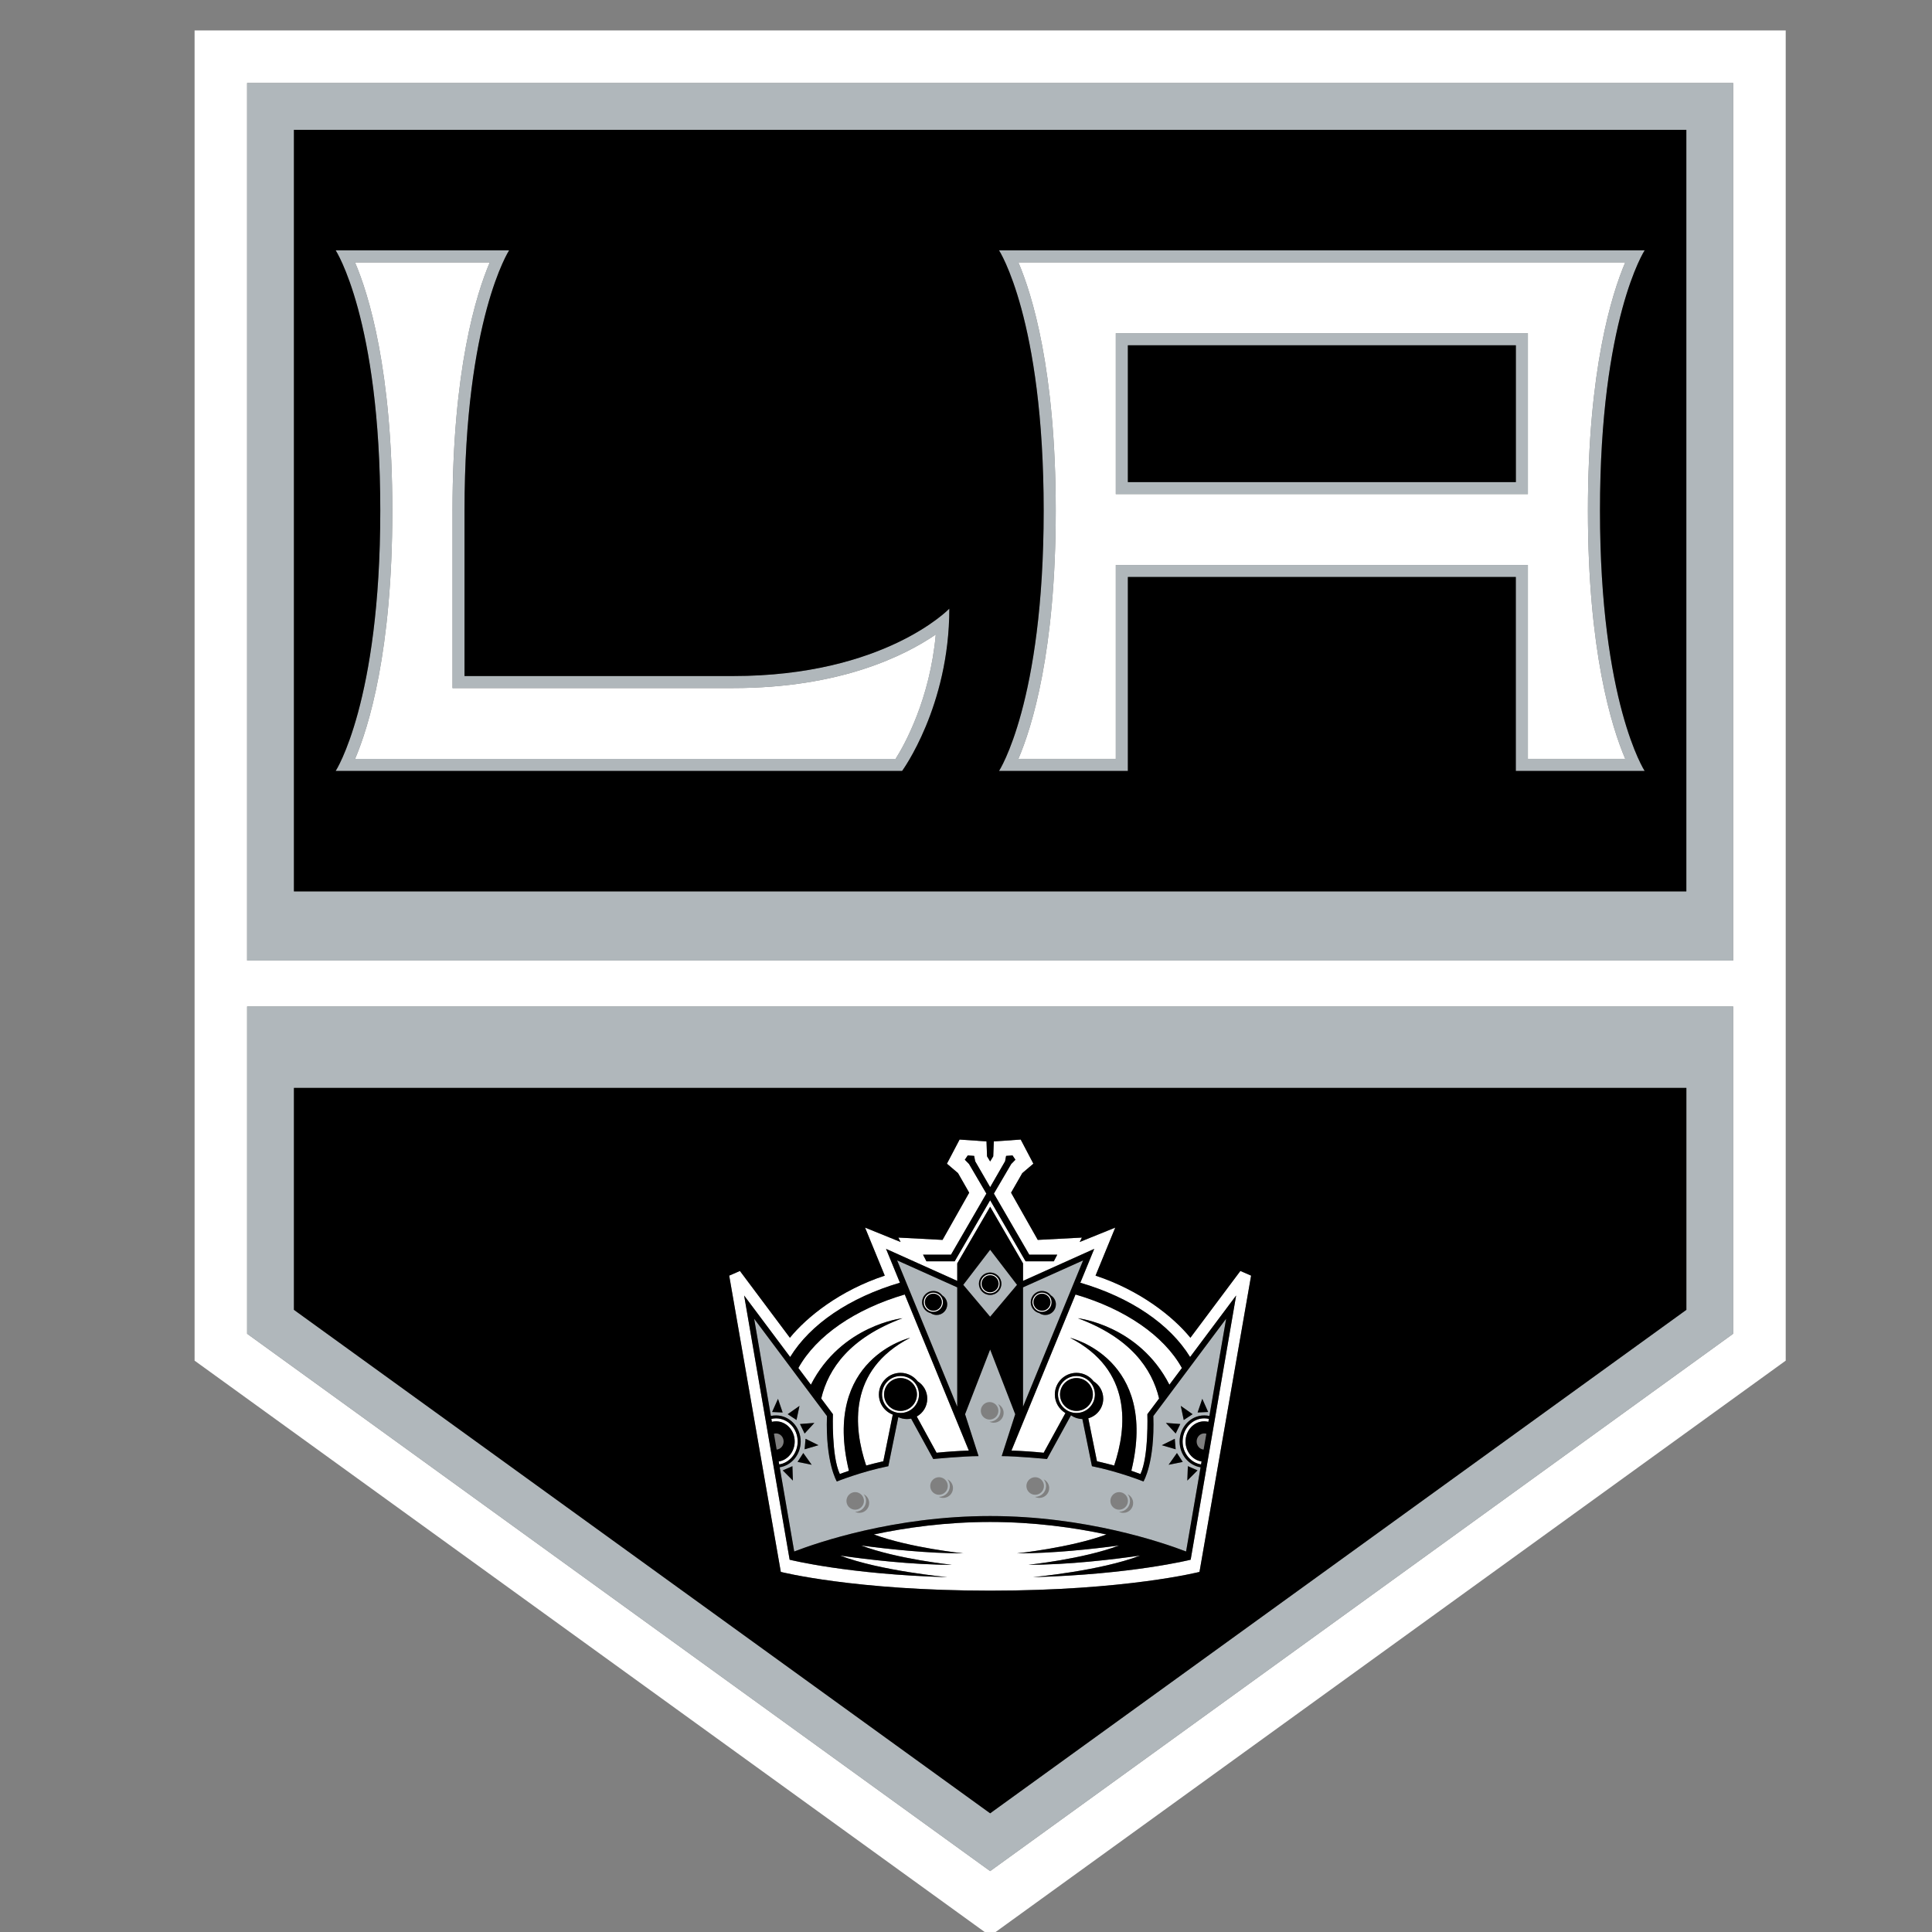 <?xml version="1.0" encoding="UTF-8" standalone="no"?>
<svg width="60px" height="60px" viewBox="0 0 60 60" version="1.1" xmlns="http://www.w3.org/2000/svg" xmlns:xlink="http://www.w3.org/1999/xlink">
    <rect x="0" y="0" width="60" height="60" fill="#808080" stroke="none"/>
    <!-- Generator: Sketch 40.3 (33839) - http://www.bohemiancoding.com/sketch -->
    <title>Artboard</title>
    <desc>Created with Sketch.</desc>
    <defs>
        <rect id="path-1" x="0.095" y="0.009" width="796.742" height="1031.774"></rect>
        <rect id="path-3" x="0.095" y="0.009" width="796.742" height="1031.774"></rect>
        <rect id="path-5" x="0.095" y="0.009" width="796.742" height="1031.774"></rect>
        <rect id="path-7" x="0.095" y="0.009" width="796.742" height="1031.774"></rect>
        <rect id="path-9" x="0.095" y="0.009" width="796.742" height="1031.774"></rect>
        <rect id="path-11" x="0.095" y="0.009" width="796.742" height="1031.774"></rect>
        <rect id="path-13" x="0.095" y="0.009" width="796.742" height="1031.774"></rect>
        <rect id="path-15" x="0.095" y="0.009" width="796.742" height="1031.774"></rect>
        <rect id="path-17" x="0.095" y="0.009" width="796.742" height="1031.774"></rect>
        <rect id="path-19" x="0.095" y="0.009" width="796.742" height="1031.774"></rect>
        <rect id="path-21" x="0.095" y="0.009" width="796.742" height="1031.774"></rect>
        <rect id="path-23" x="0.095" y="0.009" width="796.742" height="1031.774"></rect>
        <rect id="path-25" x="0.095" y="0.009" width="796.742" height="1031.774"></rect>
        <rect id="path-27" x="0.095" y="0.009" width="796.742" height="1031.774"></rect>
        <rect id="path-29" x="0.095" y="0.009" width="796.742" height="1031.774"></rect>
        <rect id="path-31" x="0.095" y="0.009" width="796.742" height="1031.774"></rect>
        <rect id="path-33" x="0.095" y="0.009" width="796.742" height="1031.774"></rect>
        <rect id="path-35" x="0.095" y="0.009" width="796.742" height="1031.774"></rect>
        <rect id="path-37" x="0.006" y="0.001" width="49.39" height="102.982"></rect>
        <rect id="path-39" x="0.006" y="0.001" width="49.39" height="102.982"></rect>
        <rect id="path-41" x="0.006" y="0.001" width="49.39" height="102.982"></rect>
        <rect id="path-43" x="0.006" y="0.001" width="49.39" height="102.982"></rect>
        <rect id="path-45" x="0.006" y="0.001" width="49.39" height="102.982"></rect>
        <rect id="path-47" x="0.006" y="0.001" width="49.39" height="102.982"></rect>
        <rect id="path-49" x="0.006" y="0.001" width="49.39" height="102.982"></rect>
        <rect id="path-51" x="0.006" y="0.001" width="49.39" height="102.982"></rect>
        <rect id="path-53" x="0.006" y="0.001" width="49.39" height="102.982"></rect>
        <rect id="path-55" x="0.006" y="0.001" width="49.39" height="102.982"></rect>
    </defs>
    <g id="Page-1" stroke="none" stroke-width="1" fill="none" fill-rule="evenodd">
        <g id="kings" transform="translate(-41, -46)">
            <path d="M48.674,77.257 L94.825,77.257 L94.825,87.421 L71.75,104.109 L48.674,87.421 L48.674,77.257 L48.674,77.257 Z M48.674,48.577 L94.825,48.577 L94.825,75.83 L48.674,75.83 L48.674,48.577 L48.674,48.577 Z M47.043,88.256 L71.75,106.123 L96.457,88.256 L96.457,46.945 L47.043,46.945 L47.043,88.256 L47.043,88.256 Z" id="path236" fill="#FFFFFF"></path>
            <g id="g238" transform="translate(0.081, 0.037)">
                <g id="path246-Clipped">
                    <mask id="mask-2" fill="white">
                        <use xlink:href="#path-1"></use>
                    </mask>
                    <g id="SVGID_1_"></g>
                    <path d="M88.369,61.307 L75.571,61.307 L75.571,56.31 L88.369,56.31 L88.369,61.307 L88.369,61.307 Z M72.546,54.112 C72.97,55.102 73.706,57.45 73.706,61.822 C73.706,66.194 72.97,68.542 72.546,69.53 L75.571,69.53 L75.571,63.508 L88.369,63.508 L88.369,69.53 L91.392,69.53 C90.97,68.542 90.233,66.194 90.233,61.822 C90.233,57.45 90.97,55.102 91.392,54.112 L72.546,54.112 L72.546,54.112 Z" id="path246" fill="#FFFFFF" mask="url(#mask-2)"></path>
                </g>
                <g id="path248-Clipped">
                    <mask id="mask-4" fill="white">
                        <use xlink:href="#path-3"></use>
                    </mask>
                    <g id="SVGID_1_"></g>
                    <path d="M54.972,67.332 L54.972,61.821 C54.972,57.449 55.707,55.101 56.129,54.113 L51.945,54.113 C52.368,55.102 53.103,57.449 53.103,61.821 C53.103,66.195 52.368,68.54 51.947,69.531 L68.732,69.531 C69.009,69.096 69.799,67.677 69.981,65.668 C69.023,66.322 67.023,67.332 63.685,67.332 L54.972,67.332 L54.972,67.332 Z" id="path248" fill="#FFFFFF" mask="url(#mask-4)"></path>
                </g>
                <g id="path250-Clipped">
                    <mask id="mask-6" fill="white">
                        <use xlink:href="#path-5"></use>
                    </mask>
                    <g id="SVGID_1_"></g>
                    <path d="M70.834,94.204 C69.721,94.204 68.511,94.072 67.662,93.958 C68.787,94.384 70.483,94.56 70.483,94.56 C69.23,94.56 67.854,94.394 67.008,94.272 C68.248,94.749 70.34,94.943 70.34,94.943 C67.263,94.859 65.442,94.402 65.442,94.402 L64.03,86.196 L65.459,88.107 C66.087,87.083 67.305,86.258 68.867,85.8 L68.436,84.748 L70.647,85.743 L70.647,85.199 L71.669,83.439 L72.691,85.199 L72.691,85.743 L74.902,84.748 L74.471,85.8 C76.033,86.258 77.251,87.083 77.879,88.107 L79.308,86.196 L77.896,94.402 C77.896,94.402 76.075,94.859 72.998,94.943 C72.998,94.943 75.089,94.749 76.329,94.272 C75.483,94.394 74.107,94.56 72.855,94.56 C72.855,94.56 74.55,94.384 75.676,93.958 C74.827,94.072 73.616,94.204 72.503,94.204 C72.503,94.204 74.157,94.032 75.282,93.618 C74.277,93.404 73.039,93.23 71.669,93.23 C70.299,93.23 69.061,93.404 68.056,93.618 C69.181,94.032 70.834,94.204 70.834,94.204 L70.834,94.204 Z M70.453,84.929 L71.551,83.032 L71.012,82.112 L70.884,81.979 L70.974,81.846 L71.173,81.861 L71.204,82.027 L71.669,82.833 L72.134,82.027 L72.165,81.861 L72.364,81.846 L72.453,81.979 L72.325,82.112 L71.786,83.032 L72.884,84.929 L73.753,84.929 L73.646,85.134 L72.77,85.134 L71.669,83.238 L70.567,85.134 L69.691,85.134 L69.585,84.929 L70.453,84.929 L70.453,84.929 Z M78.17,94.78 L79.773,85.579 L79.439,85.434 C79.439,85.434 78.133,87.182 77.888,87.508 C77.351,86.851 76.328,86.036 74.942,85.579 C75.052,85.311 75.555,84.088 75.555,84.088 C75.555,84.088 74.783,84.399 74.449,84.535 C74.484,84.466 74.52,84.398 74.52,84.398 C74.52,84.398 73.335,84.46 73.148,84.47 C73.053,84.303 72.407,83.158 72.32,83.004 C72.396,82.869 72.642,82.44 72.668,82.395 C72.709,82.359 73.012,82.103 73.012,82.103 L72.618,81.353 L71.783,81.411 C71.783,81.411 71.769,81.803 71.765,81.874 L71.669,82.033 L71.572,81.874 C71.57,81.803 71.555,81.411 71.555,81.411 L70.72,81.353 L70.326,82.103 C70.326,82.103 70.63,82.359 70.67,82.395 C70.696,82.44 70.942,82.869 71.019,83.004 C70.932,83.158 70.286,84.303 70.191,84.47 C70.004,84.46 68.819,84.398 68.819,84.398 C68.819,84.398 68.854,84.466 68.888,84.535 C68.556,84.399 67.784,84.088 67.784,84.088 C67.784,84.088 68.286,85.311 68.396,85.579 C67.011,86.036 65.987,86.851 65.449,87.508 C65.206,87.182 63.899,85.434 63.899,85.434 L63.565,85.579 L65.168,94.78 C65.168,94.78 67.451,95.363 71.669,95.363 C75.888,95.363 78.17,94.78 78.17,94.78 L78.17,94.78 Z" id="path250" fill="#FFFFFF" mask="url(#mask-6)"></path>
                </g>
                <g id="path252-Clipped">
                    <mask id="mask-8" fill="white">
                        <use xlink:href="#path-7"></use>
                    </mask>
                    <g id="SVGID_1_"></g>
                    <path d="M65.713,88.447 L66.101,88.967 C67.049,87.112 68.944,86.902 68.944,86.902 C67.318,87.506 66.643,88.461 66.423,89.395 L66.786,89.882 C66.786,89.882 66.739,91.191 67,91.74 C67.082,91.709 67.177,91.676 67.284,91.639 C66.437,88.152 69.183,87.509 69.183,87.509 C67.243,88.512 67.424,90.298 67.819,91.477 C67.98,91.432 68.157,91.387 68.351,91.344 L68.644,89.896 C68.393,89.799 68.214,89.555 68.214,89.269 C68.214,88.9 68.515,88.597 68.885,88.597 C69.102,88.597 69.295,88.701 69.419,88.862 C69.597,88.973 69.717,89.173 69.717,89.4 C69.717,89.638 69.584,89.846 69.389,89.954 L70.004,91.079 C70.33,91.047 70.666,91.023 71.007,91.012 L69.018,86.165 C67.475,86.615 66.266,87.448 65.713,88.447" id="path252" fill="#FFFFFF" mask="url(#mask-8)"></path>
                </g>
                <g id="path254-Clipped">
                    <mask id="mask-10" fill="white">
                        <use xlink:href="#path-9"></use>
                    </mask>
                    <g id="SVGID_1_"></g>
                    <path d="M74.008,89.846 C73.81,89.729 73.678,89.515 73.678,89.269 C73.678,88.899 73.979,88.598 74.35,88.598 C74.566,88.598 74.76,88.701 74.882,88.861 C75.06,88.973 75.181,89.173 75.181,89.4 C75.181,89.691 74.984,89.937 74.716,90.009 L74.987,91.343 C75.181,91.388 75.357,91.432 75.519,91.477 C75.915,90.3 76.095,88.512 74.153,87.509 C74.153,87.509 76.899,88.152 76.054,91.639 C76.161,91.676 76.255,91.709 76.337,91.74 C76.598,91.191 76.551,89.882 76.551,89.882 L76.916,89.396 C76.695,88.46 76.019,87.507 74.393,86.902 C74.393,86.902 76.289,87.113 77.236,88.967 L77.624,88.447 C77.072,87.448 75.864,86.614 74.32,86.165 L72.331,91.011 C72.67,91.023 73.007,91.046 73.332,91.079 L74.008,89.846 L74.008,89.846 Z" id="path254" fill="#FFFFFF" mask="url(#mask-10)"></path>
                </g>
                <g id="path256-Clipped">
                    <mask id="mask-12" fill="white">
                        <use xlink:href="#path-11"></use>
                    </mask>
                    <g id="SVGID_1_"></g>
                    <path d="M68.885,89.78 C68.604,89.78 68.375,89.551 68.375,89.27 C68.375,88.988 68.604,88.76 68.885,88.76 C69.166,88.76 69.396,88.988 69.396,89.27 C69.396,89.551 69.166,89.78 68.885,89.78 M68.885,88.696 C68.569,88.696 68.313,88.954 68.313,89.27 C68.313,89.586 68.569,89.844 68.885,89.844 C69.201,89.844 69.458,89.586 69.458,89.27 C69.458,88.954 69.201,88.696 68.885,88.696" id="path256" fill="#FFFFFF" mask="url(#mask-12)"></path>
                </g>
                <g id="path258-Clipped">
                    <mask id="mask-14" fill="white">
                        <use xlink:href="#path-13"></use>
                    </mask>
                    <g id="SVGID_1_"></g>
                    <path d="M74.35,89.78 C74.069,89.78 73.84,89.551 73.84,89.27 C73.84,88.988 74.069,88.76 74.35,88.76 C74.631,88.76 74.859,88.988 74.859,89.27 C74.859,89.551 74.631,89.78 74.35,89.78 M74.923,89.27 C74.923,88.954 74.666,88.696 74.35,88.696 C74.034,88.696 73.776,88.954 73.776,89.27 C73.776,89.586 74.034,89.844 74.35,89.844 C74.666,89.844 74.923,89.586 74.923,89.27" id="path258" fill="#FFFFFF" mask="url(#mask-14)"></path>
                </g>
                <g id="path260-Clipped">
                    <mask id="mask-16" fill="white">
                        <use xlink:href="#path-15"></use>
                    </mask>
                    <g id="SVGID_1_"></g>
                    <path id="path260" fill="#FFFFFF" mask="url(#mask-16)"></path>
                </g>
                <g id="path262-Clipped">
                    <mask id="mask-18" fill="white">
                        <use xlink:href="#path-17"></use>
                    </mask>
                    <g id="SVGID_1_"></g>
                    <path d="M65.02,90.011 C64.97,90.011 64.921,90.017 64.875,90.028 L64.891,90.12 C64.932,90.11 64.975,90.103 65.02,90.103 C65.339,90.103 65.599,90.384 65.599,90.73 C65.599,91.045 65.383,91.307 65.102,91.35 L65.118,91.442 C65.442,91.391 65.691,91.091 65.691,90.73 C65.691,90.333 65.39,90.011 65.02,90.011" id="path262" fill="#FFFFFF" mask="url(#mask-18)"></path>
                </g>
                <g id="path264-Clipped">
                    <mask id="mask-20" fill="white">
                        <use xlink:href="#path-19"></use>
                    </mask>
                    <g id="SVGID_1_"></g>
                    <path id="path264" fill="#FFFFFF" mask="url(#mask-20)"></path>
                </g>
                <g id="path266-Clipped">
                    <mask id="mask-22" fill="white">
                        <use xlink:href="#path-21"></use>
                    </mask>
                    <g id="SVGID_1_"></g>
                    <path d="M78.219,91.442 L78.234,91.35 C77.954,91.307 77.737,91.045 77.737,90.73 C77.737,90.384 77.998,90.104 78.317,90.104 C78.362,90.104 78.405,90.109 78.446,90.12 L78.462,90.028 C78.415,90.017 78.367,90.011 78.317,90.011 C77.947,90.011 77.646,90.333 77.646,90.73 C77.646,91.091 77.895,91.391 78.219,91.442" id="path266" fill="#FFFFFF" mask="url(#mask-22)"></path>
                </g>
                <g id="path268-Clipped">
                    <mask id="mask-24" fill="white">
                        <use xlink:href="#path-23"></use>
                    </mask>
                    <g id="SVGID_1_"></g>
                    <path d="M71.404,85.831 C71.404,85.685 71.522,85.567 71.669,85.567 C71.814,85.567 71.933,85.685 71.933,85.831 C71.933,85.977 71.814,86.095 71.669,86.095 C71.522,86.095 71.404,85.977 71.404,85.831 M71.967,85.831 C71.967,85.667 71.833,85.532 71.669,85.532 C71.504,85.532 71.37,85.667 71.37,85.831 C71.37,85.995 71.504,86.129 71.669,86.129 C71.833,86.129 71.967,85.995 71.967,85.831" id="path268" fill="#FFFFFF" mask="url(#mask-24)"></path>
                </g>
                <g id="path270-Clipped">
                    <mask id="mask-26" fill="white">
                        <use xlink:href="#path-25"></use>
                    </mask>
                    <g id="SVGID_1_"></g>
                    <path d="M73.28,86.14 C73.425,86.14 73.544,86.26 73.544,86.406 C73.544,86.551 73.425,86.67 73.28,86.67 C73.134,86.67 73.015,86.551 73.015,86.406 C73.015,86.26 73.134,86.14 73.28,86.14 M73.28,86.704 C73.444,86.704 73.578,86.57 73.578,86.406 C73.578,86.24 73.444,86.106 73.28,86.106 C73.116,86.106 72.982,86.24 72.982,86.406 C72.982,86.57 73.116,86.704 73.28,86.704" id="path270" fill="#FFFFFF" mask="url(#mask-26)"></path>
                </g>
                <g id="path272-Clipped">
                    <mask id="mask-28" fill="white">
                        <use xlink:href="#path-27"></use>
                    </mask>
                    <g id="SVGID_1_"></g>
                    <path d="M69.905,86.14 C70.051,86.14 70.169,86.26 70.169,86.406 C70.169,86.551 70.051,86.67 69.905,86.67 C69.759,86.67 69.641,86.551 69.641,86.406 C69.641,86.26 69.759,86.14 69.905,86.14 M69.905,86.704 C70.069,86.704 70.203,86.57 70.203,86.406 C70.203,86.24 70.069,86.106 69.905,86.106 C69.74,86.106 69.606,86.24 69.606,86.406 C69.606,86.57 69.74,86.704 69.905,86.704" id="path272" fill="#FFFFFF" mask="url(#mask-28)"></path>
                </g>
            </g>
            <path d="M50.128,79.786 L93.372,79.786 L93.372,86.678 L71.75,102.314 L50.128,86.678 L50.128,79.786 L50.128,79.786 Z M94.825,87.421 L94.825,77.256 L48.675,77.256 L48.675,87.421 L71.75,104.109 L94.825,87.421 L94.825,87.421 Z" id="path274" fill="#B0B7BB"></path>
            <path d="M93.371,73.684 L50.128,73.684 L50.128,50.034 L93.371,50.034 L93.371,73.684 L93.371,73.684 Z M94.825,48.577 L48.674,48.577 L48.674,75.83 L94.825,75.83 L94.825,48.577 L94.825,48.577 Z" id="path276" fill="#B0B7BB"></path>
            <g id="g278" transform="translate(0.081, 0.037)">
                <g id="path286-Clipped">
                    <mask id="mask-30" fill="white">
                        <use xlink:href="#path-29"></use>
                    </mask>
                    <g id="SVGID_3_"></g>
                    <path d="M72.546,54.112 L91.393,54.112 C90.97,55.102 90.234,57.449 90.234,61.822 C90.234,66.195 90.97,68.541 91.393,69.532 L88.369,69.532 L88.369,63.508 L75.571,63.508 L75.571,69.532 L72.545,69.532 C72.969,68.541 73.706,66.195 73.706,61.822 C73.706,57.449 72.969,55.102 72.546,54.112 L72.546,54.112 Z M75.945,69.905 L75.945,63.883 L87.995,63.883 L87.995,69.905 L91.995,69.905 C91.995,69.905 90.608,67.778 90.608,61.822 C90.608,55.868 91.995,53.738 91.995,53.738 L71.945,53.738 C71.945,53.738 73.332,55.868 73.332,61.822 C73.332,67.778 71.945,69.905 71.945,69.905 L75.945,69.905 L75.945,69.905 Z" id="path286" fill="#B0B7BB" mask="url(#mask-30)"></path>
                </g>
            </g>
            <path d="M88.075,60.971 L76.025,60.971 L76.025,56.723 L88.075,56.723 L88.075,60.971 L88.075,60.971 Z M88.45,56.347 L75.652,56.347 L75.652,61.345 L88.45,61.345 L88.45,56.347 L88.45,56.347 Z" id="path288" fill="#B0B7BB"></path>
            <path d="M52.026,54.149 L56.209,54.149 C55.787,55.139 55.053,57.486 55.053,61.859 L55.053,67.369 L63.765,67.369 C67.103,67.369 69.104,66.359 70.061,65.705 C69.88,67.714 69.088,69.133 68.814,69.568 L52.026,69.568 C52.449,68.578 53.184,66.232 53.184,61.859 C53.184,57.486 52.448,55.139 52.026,54.149 L52.026,54.149 Z M69.016,69.942 C69.016,69.942 70.482,67.945 70.482,64.902 C70.482,64.902 68.475,66.995 63.765,66.995 L55.427,66.995 L55.427,61.859 C55.427,55.905 56.812,53.775 56.812,53.775 L51.425,53.775 C51.425,53.775 52.81,55.905 52.81,61.859 C52.81,67.814 51.425,69.942 51.425,69.942 L69.016,69.942 L69.016,69.942 Z" id="path290" fill="#B0B7BB"></path>
            <path d="M70.088,86.838 C70.02,86.838 69.955,86.818 69.902,86.78 C69.75,86.743 69.636,86.605 69.636,86.441 C69.636,86.25 69.794,86.092 69.985,86.092 C70.098,86.092 70.199,86.147 70.263,86.23 C70.355,86.288 70.417,86.391 70.417,86.509 C70.417,86.691 70.271,86.838 70.088,86.838 L70.088,86.838 Z M70.728,85.98 L68.862,85.142 L70.728,89.688 L70.728,85.98 L70.728,85.98 Z" id="path292" fill="#B0B7BB"></path>
            <path d="M73.464,86.838 C73.394,86.838 73.329,86.818 73.276,86.78 C73.125,86.743 73.012,86.605 73.012,86.441 C73.012,86.25 73.168,86.092 73.361,86.092 C73.473,86.092 73.573,86.147 73.637,86.23 C73.731,86.288 73.793,86.391 73.793,86.509 C73.793,86.691 73.645,86.838 73.464,86.838 L73.464,86.838 Z M72.771,85.98 L72.771,89.688 L74.636,85.142 L72.771,85.98 L72.771,85.98 Z" id="path294" fill="#B0B7BB"></path>
            <path d="M71.4,85.867 C71.4,85.674 71.557,85.518 71.749,85.518 C71.942,85.518 72.098,85.674 72.098,85.867 C72.098,86.061 71.942,86.217 71.749,86.217 C71.557,86.217 71.4,86.061 71.4,85.867 L71.4,85.867 Z M72.584,85.901 L71.749,84.812 L70.916,85.901 L71.749,86.892 L72.584,85.901 L72.584,85.901 Z" id="path296" fill="#B0B7BB"></path>
            <path d="M77.293,91.49 L77.551,91.125 L77.731,91.4 L77.293,91.49 L77.293,91.49 Z M77.483,90.682 L77.512,91.009 L77.082,90.882 L77.483,90.682 L77.483,90.682 Z M77.655,90.224 L77.511,90.519 L77.208,90.19 L77.655,90.224 L77.655,90.224 Z M78.036,89.919 L77.763,90.099 L77.67,89.661 L78.036,89.919 L78.036,89.919 Z M78.338,89.442 L78.52,89.851 L78.192,89.866 L78.338,89.442 L78.338,89.442 Z M75.887,92.983 C75.837,92.983 75.793,92.97 75.751,92.949 C75.753,92.949 75.755,92.95 75.756,92.95 C75.943,92.95 76.093,92.799 76.093,92.613 C76.093,92.534 76.066,92.462 76.021,92.404 C76.121,92.454 76.191,92.557 76.191,92.678 C76.191,92.846 76.056,92.983 75.887,92.983 L75.887,92.983 Z M75.484,92.613 C75.484,92.462 75.606,92.339 75.756,92.339 C75.906,92.339 76.029,92.462 76.029,92.613 C76.029,92.762 75.906,92.885 75.756,92.885 C75.606,92.885 75.484,92.763 75.484,92.613 L75.484,92.613 Z M73.279,92.519 C73.23,92.519 73.184,92.508 73.142,92.486 L73.149,92.486 C73.335,92.486 73.486,92.335 73.486,92.149 C73.486,92.071 73.457,91.999 73.412,91.942 C73.513,91.992 73.584,92.094 73.584,92.214 C73.584,92.382 73.447,92.519 73.279,92.519 L73.279,92.519 Z M72.876,92.149 C72.876,91.999 72.998,91.876 73.149,91.876 C73.298,91.876 73.421,91.999 73.421,92.149 C73.421,92.3 73.298,92.422 73.149,92.422 C72.998,92.422 72.876,92.3 72.876,92.149 L72.876,92.149 Z M71.862,90.184 C71.815,90.184 71.769,90.173 71.727,90.152 L71.734,90.152 C71.918,90.152 72.071,90.001 72.071,89.814 C72.071,89.735 72.042,89.665 71.997,89.606 C72.098,89.656 72.169,89.759 72.169,89.88 C72.169,90.048 72.032,90.184 71.862,90.184 L71.862,90.184 Z M71.46,89.814 C71.46,89.665 71.583,89.542 71.734,89.542 C71.883,89.542 72.006,89.665 72.006,89.814 C72.006,89.964 71.883,90.086 71.734,90.086 C71.583,90.086 71.46,89.964 71.46,89.814 L71.46,89.814 Z M70.291,92.519 C70.242,92.519 70.196,92.508 70.155,92.486 L70.161,92.486 C70.347,92.486 70.498,92.335 70.498,92.149 C70.498,92.071 70.471,91.999 70.425,91.942 C70.527,91.992 70.596,92.094 70.596,92.214 C70.596,92.382 70.459,92.519 70.291,92.519 L70.291,92.519 Z M69.889,92.149 C69.889,91.999 70.011,91.876 70.161,91.876 C70.312,91.876 70.435,91.999 70.435,92.149 C70.435,92.3 70.312,92.422 70.161,92.422 C70.011,92.422 69.889,92.3 69.889,92.149 L69.889,92.149 Z M67.688,92.983 C67.639,92.983 67.594,92.97 67.553,92.949 C67.554,92.949 67.557,92.95 67.559,92.95 C67.744,92.95 67.896,92.799 67.896,92.613 C67.896,92.534 67.868,92.462 67.823,92.404 C67.923,92.454 67.993,92.557 67.993,92.678 C67.994,92.846 67.858,92.983 67.688,92.983 L67.688,92.983 Z M67.287,92.613 C67.287,92.462 67.409,92.339 67.559,92.339 C67.708,92.339 67.831,92.462 67.831,92.613 C67.831,92.762 67.708,92.885 67.559,92.885 C67.409,92.885 67.287,92.763 67.287,92.613 L67.287,92.613 Z M65.989,91.009 L66.017,90.682 L66.417,90.882 L65.989,91.009 L65.989,91.009 Z M65.769,91.4 L65.947,91.125 L66.207,91.49 L65.769,91.4 L65.769,91.4 Z M65.844,90.224 L66.291,90.189 L65.987,90.519 L65.844,90.224 L65.844,90.224 Z M65.736,90.099 L65.462,89.918 L65.828,89.661 L65.736,90.099 L65.736,90.099 Z M64.978,89.851 L65.162,89.442 L65.307,89.866 L64.978,89.851 L64.978,89.851 Z M65.309,91.663 L65.61,91.533 L65.625,91.981 L65.309,91.663 L65.309,91.663 Z M77.89,91.533 L78.19,91.663 L77.875,91.981 L77.89,91.533 L77.89,91.533 Z M78.285,91.568 C77.918,91.51 77.635,91.174 77.635,90.767 C77.635,90.32 77.977,89.957 78.398,89.957 C78.454,89.957 78.507,89.962 78.559,89.973 L79.078,86.954 L76.817,89.976 C76.867,91.425 76.512,92.008 76.512,92.008 C76.512,92.008 75.753,91.703 74.912,91.533 L74.615,90.07 C74.487,90.066 74.369,90.027 74.27,89.959 C74.266,89.958 74.262,89.957 74.258,89.956 L73.516,91.31 C73.516,91.31 72.579,91.22 72.109,91.22 L72.528,89.919 L71.749,87.909 L70.97,89.919 L71.39,91.22 C70.922,91.22 69.984,91.31 69.984,91.31 L69.297,90.055 C69.254,90.065 69.209,90.07 69.164,90.07 C69.069,90.07 68.978,90.048 68.897,90.01 L68.589,91.533 C67.746,91.704 66.989,92.008 66.989,92.008 C66.989,92.008 66.633,91.425 66.681,89.976 L64.42,86.954 L64.941,89.973 C64.991,89.962 65.046,89.957 65.101,89.957 C65.523,89.957 65.865,90.32 65.865,90.767 C65.865,91.174 65.581,91.51 65.214,91.568 L65.665,94.183 C66.377,93.909 68.772,93.082 71.749,93.082 C74.728,93.082 77.123,93.909 77.834,94.183 L78.285,91.568 L78.285,91.568 Z" id="path298" fill="#B0B7BB"></path>
            <path d="M63.646,85.616 L63.979,85.471 C63.979,85.471 65.287,87.218 65.531,87.545 C66.067,86.888 67.091,86.073 68.477,85.616 C68.368,85.348 67.865,84.124 67.865,84.124 C67.865,84.124 68.637,84.436 68.969,84.571 C68.934,84.503 68.9,84.434 68.9,84.434 C68.9,84.434 70.084,84.496 70.271,84.506 C70.366,84.339 71.012,83.195 71.099,83.04 C71.023,82.906 70.777,82.477 70.752,82.432 C70.71,82.397 70.408,82.139 70.408,82.139 L70.801,81.39 L71.637,81.448 C71.637,81.448 71.651,81.84 71.654,81.911 L71.75,82.07 L71.846,81.911 C71.849,81.84 71.864,81.448 71.864,81.448 L72.699,81.39 L73.092,82.139 C73.092,82.139 72.79,82.397 72.748,82.432 C72.722,82.477 72.478,82.906 72.399,83.04 C72.489,83.195 73.134,84.339 73.229,84.506 C73.417,84.496 74.599,84.434 74.599,84.434 C74.599,84.434 74.565,84.503 74.531,84.571 C74.863,84.437 75.635,84.124 75.635,84.124 C75.635,84.124 75.134,85.347 75.023,85.616 C76.409,86.073 77.433,86.888 77.969,87.545 C78.213,87.218 79.521,85.471 79.521,85.471 L79.854,85.616 L78.251,94.817 C78.251,94.817 75.968,95.399 71.75,95.399 C67.532,95.399 65.249,94.817 65.249,94.817 L63.646,85.616 L63.646,85.616 Z M93.372,86.678 L93.372,79.786 L50.128,79.786 L50.128,86.678 L71.75,102.314 L93.372,86.678 L93.372,86.678 Z" id="path300" fill="#000000"></path>
            <path d="M92.076,69.942 L88.075,69.942 L88.075,63.919 L76.027,63.919 L76.027,69.942 L72.026,69.942 C72.026,69.942 73.412,67.814 73.412,61.859 C73.412,55.905 72.026,53.775 72.026,53.775 L92.076,53.775 C92.076,53.775 90.689,55.905 90.689,61.859 C90.689,67.814 92.076,69.942 92.076,69.942 L92.076,69.942 Z M69.016,69.942 L51.425,69.942 C51.425,69.942 52.81,67.814 52.81,61.859 C52.81,55.905 51.425,53.775 51.425,53.775 L56.811,53.775 C56.811,53.775 55.426,55.905 55.426,61.859 L55.426,66.995 L63.766,66.995 C68.475,66.995 70.482,64.902 70.482,64.902 C70.482,67.945 69.016,69.942 69.016,69.942 L69.016,69.942 Z M93.371,50.032 L50.128,50.032 L50.128,73.683 L93.371,73.683 L93.371,50.032 L93.371,50.032 Z" id="path302" fill="#000000"></path>
            <rect id="rect304" fill="#000000" x="76.027" y="56.723" width="12.05" height="4.249"></rect>
            <g id="g306" transform="translate(0.081, 0.037)">
                <g id="path314-Clipped">
                    <mask id="mask-32" fill="white">
                        <use xlink:href="#path-31"></use>
                    </mask>
                    <g id="SVGID_5_"></g>
                    <path d="M68.885,88.76 C68.604,88.76 68.375,88.989 68.375,89.269 C68.375,89.552 68.604,89.78 68.885,89.78 C69.166,89.78 69.396,89.552 69.396,89.269 C69.396,88.989 69.166,88.76 68.885,88.76" id="path314" fill="#000000" mask="url(#mask-32)"></path>
                </g>
                <g id="path316-Clipped">
                    <mask id="mask-34" fill="white">
                        <use xlink:href="#path-33"></use>
                    </mask>
                    <g id="SVGID_5_"></g>
                    <path d="M74.35,88.76 C74.068,88.76 73.839,88.989 73.839,89.269 C73.839,89.552 74.068,89.78 74.35,89.78 C74.631,89.78 74.859,89.552 74.859,89.269 C74.859,88.989 74.631,88.76 74.35,88.76" id="path316" fill="#000000" mask="url(#mask-34)"></path>
                </g>
                <g id="path318-Clipped">
                    <mask id="mask-36" fill="white">
                        <use xlink:href="#path-35"></use>
                    </mask>
                    <g id="SVGID_5_"></g>
                    <path d="M65.584,94.146 L65.134,91.531 C65.501,91.473 65.785,91.137 65.785,90.731 C65.785,90.283 65.441,89.92 65.019,89.92 C64.964,89.92 64.911,89.925 64.859,89.937 L64.34,86.917 L66.601,89.94 C66.551,91.388 66.907,91.972 66.907,91.972 C66.907,91.972 67.665,91.667 68.507,91.497 L68.817,89.974 C68.897,90.011 68.987,90.033 69.084,90.033 C69.13,90.033 69.173,90.028 69.215,90.02 L69.902,91.274 C69.902,91.274 70.84,91.184 71.309,91.184 L70.89,89.883 L71.669,87.873 L72.448,89.883 L72.028,91.184 C72.497,91.184 73.434,91.274 73.434,91.274 L74.178,89.919 C74.181,89.92 74.184,89.922 74.189,89.923 C74.287,89.991 74.405,90.03 74.533,90.033 L74.83,91.497 C75.672,91.667 76.431,91.972 76.431,91.972 C76.431,91.972 76.785,91.388 76.737,89.94 L78.998,86.917 L78.478,89.937 C78.425,89.925 78.372,89.92 78.317,89.92 C77.896,89.92 77.553,90.283 77.553,90.731 C77.553,91.137 77.836,91.473 78.204,91.531 L77.754,94.146 C77.042,93.873 74.646,93.045 71.669,93.045 C68.69,93.045 66.295,93.873 65.584,94.146 L65.584,94.146 Z M65.102,91.351 C65.383,91.307 65.599,91.046 65.599,90.73 C65.599,90.384 65.339,90.104 65.019,90.104 C64.975,90.104 64.932,90.109 64.89,90.119 L64.875,90.028 C64.921,90.018 64.97,90.011 65.019,90.011 C65.392,90.011 65.692,90.333 65.692,90.73 C65.692,91.091 65.442,91.391 65.118,91.441 L65.102,91.351 L65.102,91.351 Z M64.954,90.489 C64.975,90.483 64.997,90.479 65.019,90.479 C65.149,90.479 65.255,90.591 65.255,90.73 C65.255,90.862 65.16,90.97 65.039,90.981 L64.954,90.489 L64.954,90.489 Z M68.886,89.844 C68.569,89.844 68.311,89.587 68.311,89.27 C68.311,88.953 68.569,88.697 68.886,88.697 C69.202,88.697 69.459,88.953 69.459,89.27 C69.459,89.587 69.202,89.844 68.886,89.844 L68.886,89.844 Z M69.017,86.164 L71.007,91.012 C70.667,91.024 70.331,91.046 70.006,91.08 L69.39,89.954 C69.585,89.847 69.716,89.639 69.716,89.4 C69.716,89.172 69.598,88.973 69.418,88.861 C69.296,88.702 69.102,88.598 68.886,88.598 C68.515,88.598 68.214,88.9 68.214,89.27 C68.214,89.556 68.393,89.798 68.645,89.895 L68.351,91.344 C68.157,91.388 67.98,91.433 67.818,91.477 C67.424,90.299 67.243,88.512 69.184,87.51 C69.184,87.51 66.438,88.151 67.283,91.64 C67.177,91.675 67.081,91.709 67.001,91.74 C66.74,91.192 66.786,89.881 66.786,89.881 L66.423,89.395 C66.643,88.461 67.318,87.507 68.946,86.902 C68.946,86.902 67.049,87.113 66.102,88.967 L65.713,88.448 C66.266,87.449 67.474,86.615 69.017,86.164 L69.017,86.164 Z M68.78,85.105 L70.647,85.943 L70.647,89.65 L68.78,85.105 L68.78,85.105 Z M71.669,84.775 L72.504,85.865 L71.669,86.856 L70.834,85.865 L71.669,84.775 L71.669,84.775 Z M72.69,85.943 L74.557,85.105 L72.69,89.65 L72.69,85.943 L72.69,85.943 Z M74.35,89.844 C74.033,89.844 73.776,89.587 73.776,89.27 C73.776,88.953 74.033,88.697 74.35,88.697 C74.666,88.697 74.922,88.953 74.922,89.27 C74.922,89.587 74.666,89.844 74.35,89.844 L74.35,89.844 Z M77.624,88.448 L77.236,88.966 C76.288,87.113 74.393,86.902 74.393,86.902 C76.02,87.507 76.694,88.461 76.916,89.395 L76.552,89.881 C76.552,89.881 76.598,91.192 76.337,91.74 C76.255,91.709 76.161,91.675 76.054,91.639 C76.9,88.151 74.153,87.51 74.153,87.51 C76.094,88.512 75.915,90.299 75.52,91.477 C75.357,91.433 75.181,91.388 74.986,91.344 L74.717,90.01 C74.983,89.936 75.181,89.691 75.181,89.4 C75.181,89.172 75.062,88.973 74.882,88.861 C74.76,88.702 74.566,88.598 74.35,88.598 C73.978,88.598 73.678,88.9 73.678,89.27 C73.678,89.516 73.81,89.729 74.007,89.847 L73.331,91.08 C73.006,91.046 72.671,91.024 72.331,91.012 L74.32,86.165 C75.864,86.615 77.072,87.449 77.624,88.448 L77.624,88.448 Z M78.446,90.119 C78.405,90.109 78.362,90.104 78.317,90.104 C77.999,90.104 77.737,90.384 77.737,90.73 C77.737,91.046 77.954,91.307 78.234,91.351 L78.219,91.442 C77.895,91.391 77.646,91.091 77.646,90.73 C77.646,90.333 77.947,90.011 78.317,90.011 C78.367,90.011 78.415,90.018 78.462,90.028 L78.446,90.119 L78.446,90.119 Z M78.298,90.981 C78.177,90.97 78.082,90.862 78.082,90.73 C78.082,90.591 78.187,90.479 78.318,90.479 C78.34,90.479 78.362,90.483 78.384,90.489 L78.298,90.981 L78.298,90.981 Z M75.281,93.617 C74.156,94.032 72.504,94.204 72.504,94.204 C73.617,94.204 74.826,94.073 75.676,93.959 C74.55,94.384 72.854,94.559 72.854,94.559 C74.107,94.559 75.484,94.394 76.33,94.272 C75.089,94.749 72.998,94.943 72.998,94.943 C76.075,94.86 77.896,94.401 77.896,94.401 L79.308,86.196 L77.879,88.106 C77.251,87.084 76.033,86.259 74.469,85.799 L74.901,84.748 L72.69,85.742 L72.69,85.199 L71.669,83.44 L70.647,85.199 L70.647,85.742 L68.436,84.748 L68.867,85.799 C67.305,86.259 66.086,87.084 65.458,88.106 L64.028,86.196 L65.442,94.401 C65.442,94.401 67.264,94.86 70.34,94.943 C70.34,94.943 68.249,94.749 67.008,94.272 C67.855,94.394 69.229,94.559 70.483,94.559 C70.483,94.559 68.788,94.384 67.661,93.959 C68.511,94.073 69.721,94.204 70.834,94.204 C70.834,94.204 69.181,94.032 68.055,93.617 C69.061,93.403 70.299,93.229 71.669,93.229 C73.039,93.229 74.276,93.403 75.281,93.617 L75.281,93.617 Z" id="path318" fill="#000000" mask="url(#mask-36)"></path>
                </g>
            </g>
            <polygon id="polygon320" fill="#000000" points="71.253 81.897 71.054 81.883 70.963 82.016 71.094 82.149 71.633 83.068 70.534 84.965 69.665 84.965 69.771 85.171 70.649 85.171 71.75 83.274 72.85 85.171 73.727 85.171 73.834 84.965 72.965 84.965 71.866 83.068 72.404 82.149 72.535 82.016 72.445 81.883 72.245 81.897 72.213 82.064 71.75 82.869 71.285 82.064"></polygon>
            <g id="g322" transform="translate(45.403, 0.037)">
                <g id="path330-Clipped" transform="translate(-0, 0)">
                    <mask id="mask-38" fill="white">
                        <use xlink:href="#path-37"></use>
                    </mask>
                    <g id="SVGID_7_"></g>
                </g>
                <g id="path332-Clipped" transform="translate(-0, 0)">
                    <mask id="mask-40" fill="white">
                        <use xlink:href="#path-39"></use>
                    </mask>
                    <g id="SVGID_7_"></g>
                </g>
                <g id="path334-Clipped" transform="translate(-0, 0)">
                    <mask id="mask-42" fill="white">
                        <use xlink:href="#path-41"></use>
                    </mask>
                    <g id="SVGID_7_"></g>
                </g>
                <g id="path336-Clipped" transform="translate(-0, 0)">
                    <mask id="mask-44" fill="white">
                        <use xlink:href="#path-43"></use>
                    </mask>
                    <g id="SVGID_7_"></g>
                </g>
                <g id="path338-Clipped" transform="translate(-0, 0)">
                    <mask id="mask-46" fill="white">
                        <use xlink:href="#path-45"></use>
                    </mask>
                    <g id="SVGID_7_"></g>
                </g>
                <g id="path340-Clipped" transform="translate(-0, 0)">
                    <mask id="mask-48" fill="white">
                        <use xlink:href="#path-47"></use>
                    </mask>
                    <g id="SVGID_7_"></g>
                </g>
                <g id="path342-Clipped" transform="translate(-0, 0)">
                    <mask id="mask-50" fill="white">
                        <use xlink:href="#path-49"></use>
                    </mask>
                    <g id="SVGID_7_"></g>
                </g>
                <g id="path344-Clipped" transform="translate(-0, 0)">
                    <mask id="mask-52" fill="white">
                        <use xlink:href="#path-51"></use>
                    </mask>
                    <g id="SVGID_7_"></g>
                </g>
                <g id="path346-Clipped" transform="translate(-0, 0)">
                    <mask id="mask-54" fill="white">
                        <use xlink:href="#path-53"></use>
                    </mask>
                    <g id="SVGID_7_"></g>
                </g>
                <g id="path348-Clipped" transform="translate(-0, 0)">
                    <mask id="mask-56" fill="white">
                        <use xlink:href="#path-55"></use>
                    </mask>
                    <g id="SVGID_7_"></g>
                </g>
            </g>
            <polygon id="polygon350" fill="#000000" points="64.979 89.851 65.306 89.866 65.161 89.442"></polygon>
            <polygon id="polygon352" fill="#000000" points="65.463 89.919 65.736 90.1 65.829 89.661"></polygon>
            <polygon id="polygon354" fill="#000000" points="65.844 90.224 65.988 90.52 66.291 90.19"></polygon>
            <polygon id="polygon356" fill="#000000" points="65.988 91.009 66.418 90.882 66.017 90.683"></polygon>
            <polygon id="polygon358" fill="#000000" points="65.769 91.4 66.208 91.49 65.947 91.125"></polygon>
            <polygon id="polygon360" fill="#000000" points="65.309 91.664 65.624 91.981 65.609 91.534"></polygon>
            <polygon id="polygon362" fill="#000000" points="78.193 89.866 78.52 89.85 78.338 89.441"></polygon>
            <polygon id="polygon364" fill="#000000" points="77.762 90.1 78.037 89.919 77.67 89.66"></polygon>
            <polygon id="polygon366" fill="#000000" points="77.512 90.519 77.655 90.224 77.208 90.19"></polygon>
            <polygon id="polygon368" fill="#000000" points="77.081 90.882 77.511 91.009 77.484 90.683"></polygon>
            <polygon id="polygon370" fill="#000000" points="77.292 91.49 77.731 91.401 77.551 91.125"></polygon>
            <polygon id="polygon372" fill="#000000" points="77.873 91.981 78.19 91.663 77.89 91.533"></polygon>
            <rect id="rect374" x="38.09" y="64.341" width="79.531" height="102.992"></rect>
            <path d="M71.452,85.868 C71.452,85.704 71.584,85.569 71.75,85.569 C71.914,85.569 72.048,85.704 72.048,85.868 C72.048,86.032 71.914,86.165 71.75,86.165 C71.585,86.165 71.452,86.032 71.452,85.868 M72.099,85.868 C72.099,85.674 71.942,85.519 71.75,85.519 C71.557,85.519 71.401,85.674 71.401,85.868 C71.401,86.06 71.557,86.216 71.75,86.216 C71.942,86.216 72.099,86.061 72.099,85.868" id="path376" fill="#000000"></path>
            <path d="M73.36,86.741 C73.196,86.741 73.062,86.606 73.062,86.442 C73.062,86.277 73.196,86.143 73.36,86.143 C73.525,86.143 73.659,86.277 73.659,86.442 C73.659,86.606 73.525,86.741 73.36,86.741 M73.637,86.23 C73.574,86.146 73.473,86.092 73.36,86.092 C73.167,86.092 73.011,86.249 73.011,86.442 C73.011,86.605 73.124,86.743 73.277,86.781 C73.33,86.817 73.393,86.838 73.463,86.838 C73.645,86.838 73.792,86.691 73.792,86.508 C73.792,86.391 73.73,86.288 73.637,86.23" id="path378" fill="#000000"></path>
            <path d="M69.986,86.741 C69.821,86.741 69.687,86.606 69.687,86.442 C69.687,86.277 69.821,86.143 69.986,86.143 C70.15,86.143 70.285,86.277 70.285,86.442 C70.285,86.606 70.15,86.741 69.986,86.741 M70.262,86.23 C70.199,86.146 70.098,86.092 69.986,86.092 C69.794,86.092 69.636,86.249 69.636,86.442 C69.636,86.605 69.749,86.743 69.902,86.781 C69.955,86.817 70.019,86.838 70.088,86.838 C70.271,86.838 70.417,86.691 70.417,86.508 C70.417,86.391 70.355,86.288 70.262,86.23" id="path380" fill="#000000"></path>
            <path d="M72.014,85.868 C72.014,85.722 71.895,85.603 71.75,85.603 C71.604,85.603 71.485,85.722 71.485,85.868 C71.485,86.013 71.604,86.132 71.75,86.132 C71.895,86.132 72.014,86.013 72.014,85.868" id="path382" fill="#000000"></path>
            <path d="M73.361,86.177 C73.214,86.177 73.096,86.295 73.096,86.442 C73.096,86.587 73.214,86.706 73.361,86.706 C73.506,86.706 73.624,86.587 73.624,86.442 C73.624,86.295 73.506,86.177 73.361,86.177" id="path384" fill="#000000"></path>
            <path d="M69.986,86.177 C69.84,86.177 69.722,86.295 69.722,86.442 C69.722,86.587 69.84,86.706 69.986,86.706 C70.132,86.706 70.25,86.587 70.25,86.442 C70.25,86.295 70.132,86.177 69.986,86.177" id="path386" fill="#000000"></path>
        </g>
        <g id="Artboard"></g>
    </g>
</svg>